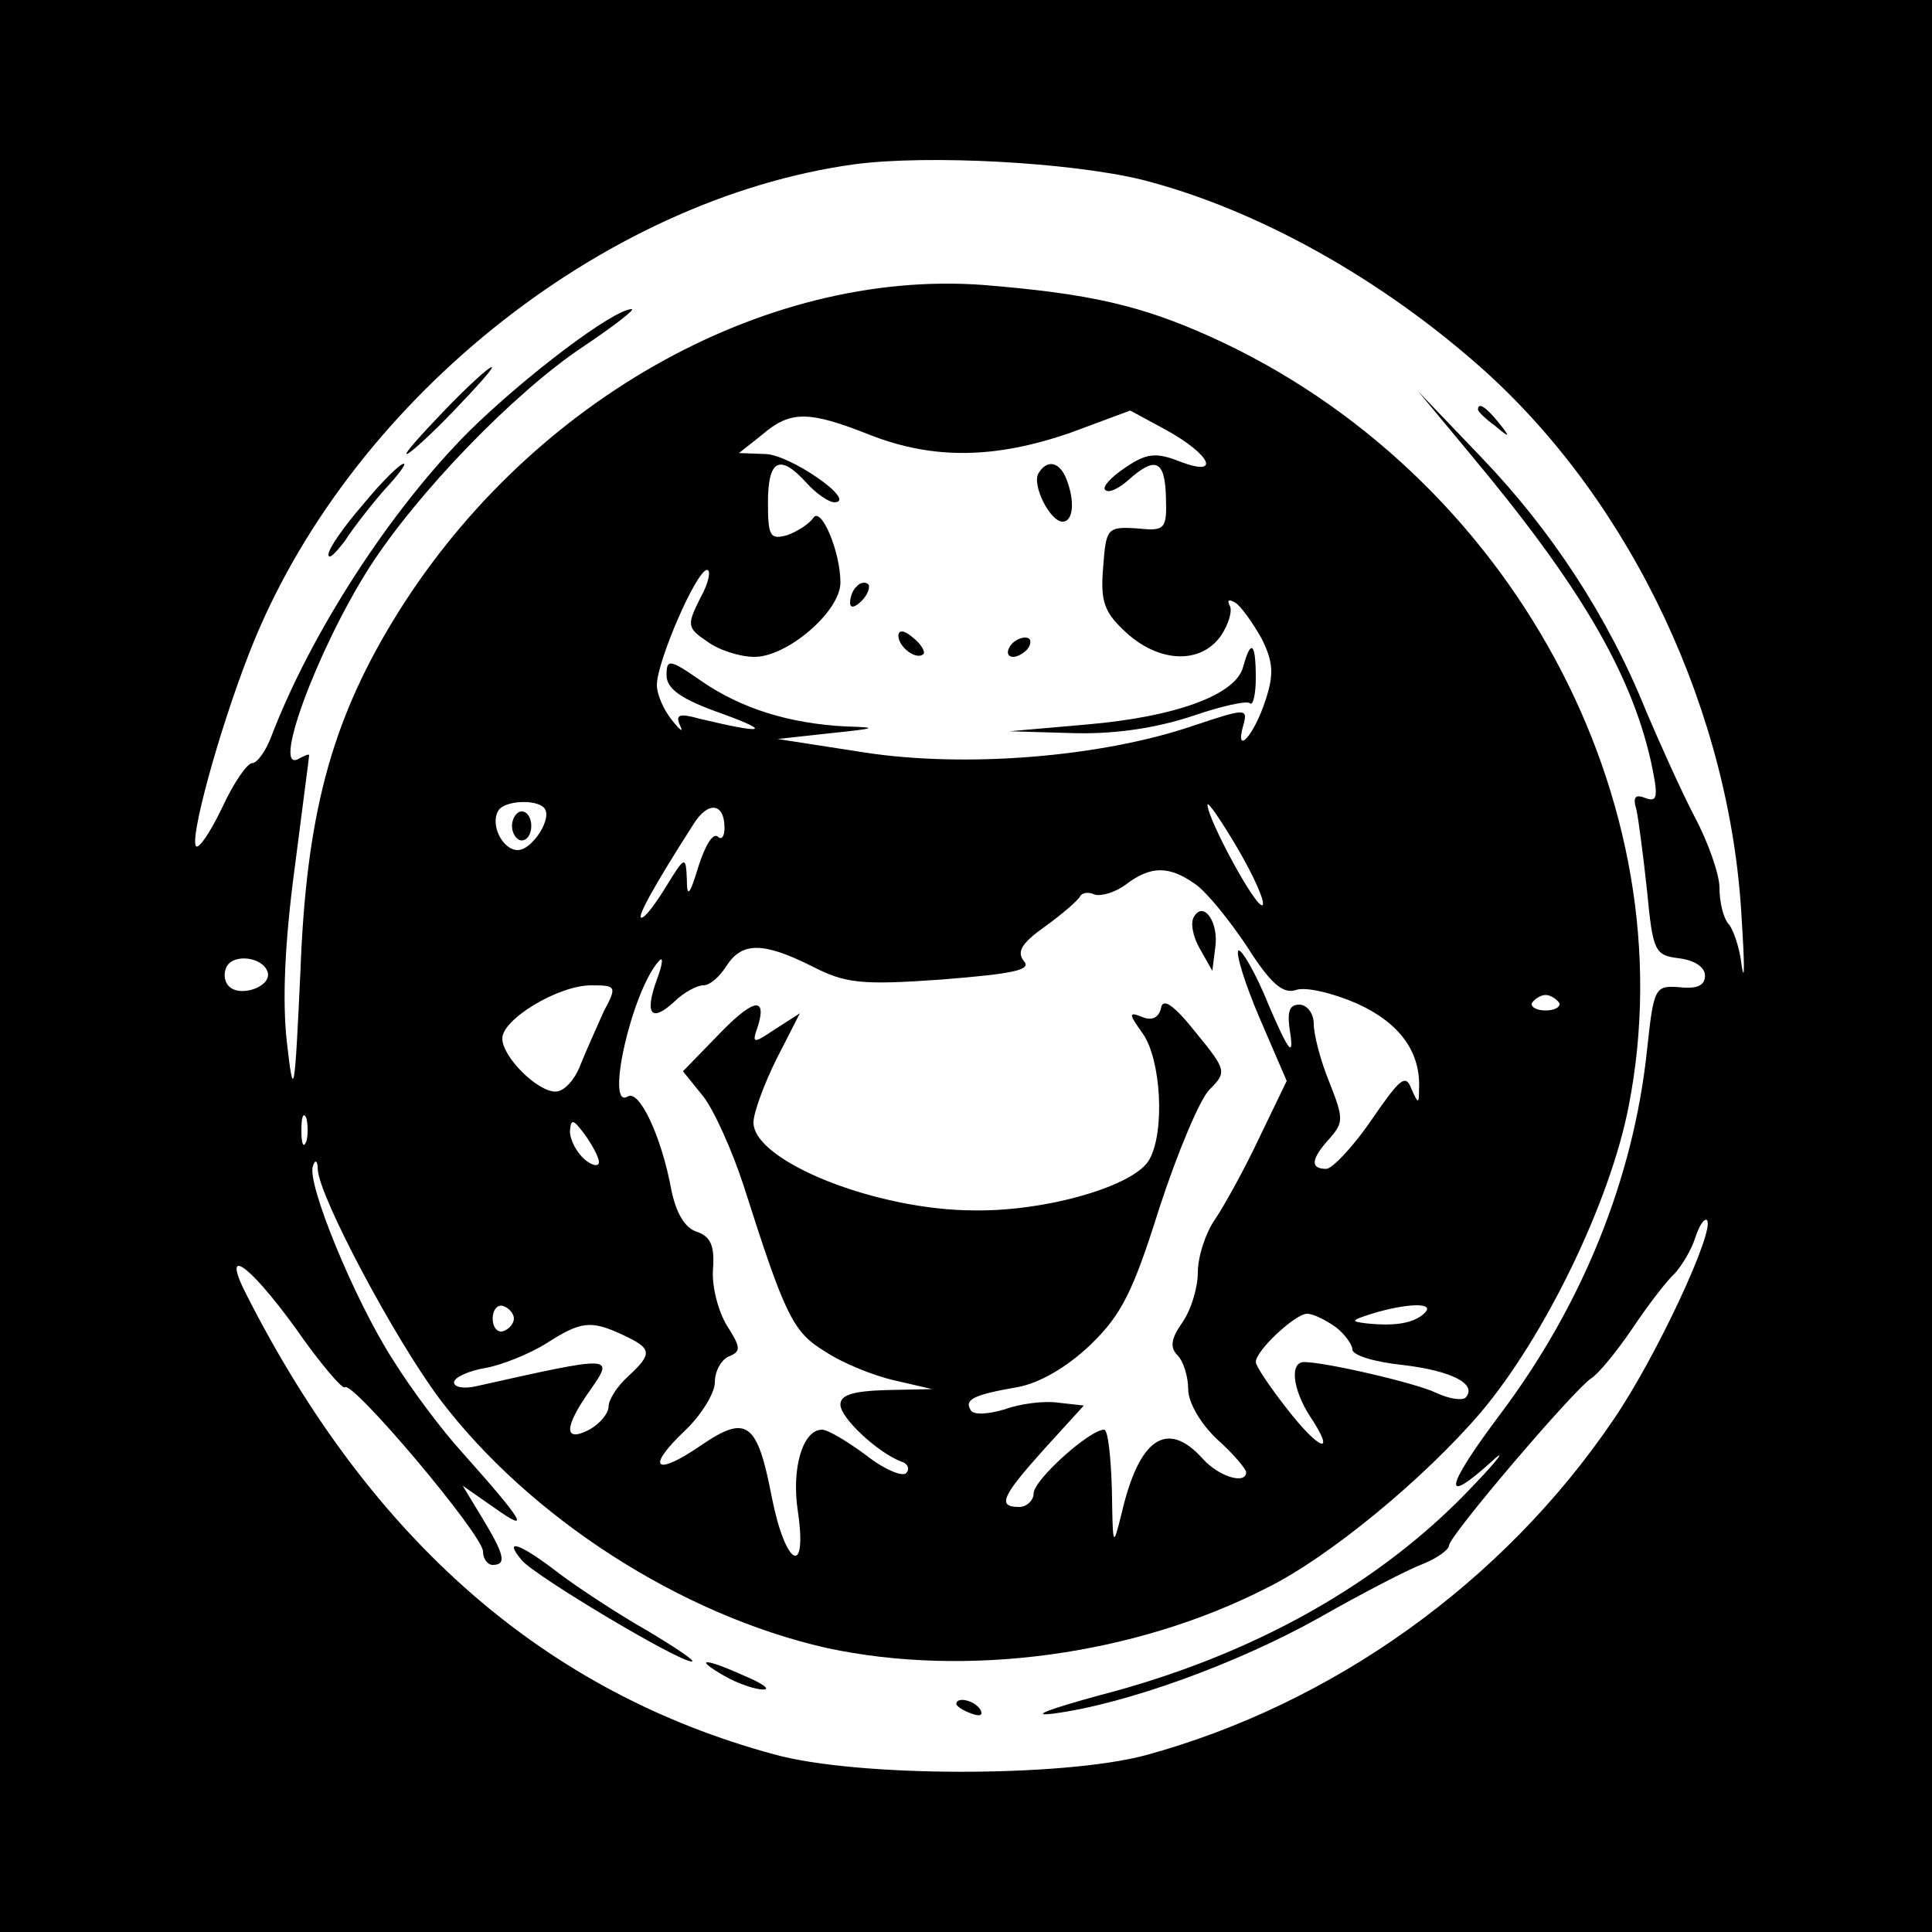 <?xml version="1.0" encoding="UTF-8"?>
<svg xmlns="http://www.w3.org/2000/svg" xmlns:xlink="http://www.w3.org/1999/xlink" width="200px" height="200px" viewBox="0 0 200 200" version="1.1">
<g id="surface1">
<path style=" stroke:none;fill-rule:nonzero;fill:rgb(0%,0%,0%);fill-opacity:1;" d="M 0 100 L 0 200 L 200 200 L 200 0 L 0 0 Z M 118.199 18.602 C 130 21.602 143 28.801 153.699 38.398 C 169 52.199 179.199 73.898 180.301 95.199 C 180.602 99.801 180.602 101.898 180.301 100 C 180.102 98.102 179.398 96.102 178.898 95.602 C 178.398 95 178 93.398 178 91.898 C 178 90.5 176.801 87.102 175.398 84.5 C 174 81.801 171.801 76.898 170.398 73.602 C 166.5 63.898 160.602 54.898 153.398 47.398 L 146.801 40.5 L 152.199 47 C 163.398 60.398 168.801 69.5 170.898 78.801 C 171.699 82.5 171.602 83.102 170.301 82.602 C 169.301 82.199 169 82.5 169.398 83.801 C 169.602 84.699 170.102 88.5 170.5 92.199 C 171.102 98.5 171.301 98.898 173.801 99.199 C 175.398 99.398 176.5 100.102 176.5 101 C 176.5 102 175.699 102.398 173.898 102.199 C 171.301 102 171.199 102.199 170.5 108.699 C 169.102 122 163.801 135.102 155.301 146.398 C 149.602 154 149.199 156 154.301 151.398 C 156 149.801 155.301 150.898 152.5 153.801 C 143 163.898 129.699 171.398 113.801 175.5 C 108.699 176.898 106.5 177.699 109 177.398 C 116.602 176.398 128.102 172.199 136.5 167.5 C 140.898 165 145.699 162.5 147.301 161.898 C 148.801 161.301 150 160.398 150 160 C 150 159 162.898 143.898 164.699 142.699 C 165.398 142.301 167.301 140 169 137.5 C 170.602 135.102 172.602 132.5 173.398 131.801 C 174.102 131 175.102 129.398 175.5 128.102 C 175.898 126.898 176.398 126.102 176.699 126.301 C 177.602 127.301 171.398 140.602 167 147 C 155.602 163.801 138 176.398 118.602 181.699 C 110 184 88.699 184 80.102 181.602 C 56.5 175.199 38.5 159.5 25.602 134.199 C 22.801 128.801 25.602 130.602 30.602 137.5 C 33.102 141.102 35.5 143.898 35.699 143.602 C 36.5 142.898 50 158.898 50 160.602 C 50 161.398 50.5 162 51 162 C 52.5 162 52.199 160.898 49.898 157.102 L 47.898 153.801 L 51.199 156.102 C 55 158.801 54.301 157.602 47.801 150.301 C 45.699 148 42.5 143.699 40.699 140.801 C 36.699 134.602 31.699 122.398 32.398 120.699 C 32.602 120 32.898 120.102 32.898 121.102 C 33.102 124 40.801 138.5 45.5 144.801 C 54.801 157.102 70.5 167.199 85.602 170.602 C 100 173.699 117.398 171.398 131.102 164.398 C 137.602 161.199 147.5 153 153.301 146.199 C 159.898 138.398 166.699 124.398 168.602 114.5 C 174.801 82.898 156.301 48.898 125.398 34.898 C 118.102 31.602 112.801 30.398 101.801 29.5 C 78.898 27.801 54.199 41.898 40.602 64.398 C 34.199 75 31.699 84.602 31.102 100.5 C 30.5 113.5 30.398 114 29.699 107.898 C 29.199 103.5 29.5 97.398 30.5 89.898 C 31.301 83.602 32 78.398 32 78.199 C 32 78 31.602 78.199 31 78.5 C 28 80.398 32.699 67.5 38.199 58.801 C 43.199 51 53.199 40.699 60.199 36 C 63.5 33.801 65.801 32 65.398 32 C 63.5 32 54.301 39 48.602 44.602 C 40.398 52.801 32.199 65.5 28.102 76.199 C 27.5 77.801 26.602 79 26.102 79 C 25.602 79 24.199 81 23 83.602 C 21.801 86.102 20.602 87.898 20.301 87.602 C 19.602 86.898 22.602 75.801 25.801 67.602 C 35.801 41.898 62.199 20.602 88.5 17 C 96.102 16 110.801 16.801 118.199 18.602 Z M 90 45 C 96.602 47.602 103 47.5 110.801 44.801 L 117 42.5 L 120.699 44.5 C 125.398 47.102 126.398 49.398 122.199 47.801 C 119.699 46.801 118.699 46.898 116.5 48.398 C 115 49.398 114.102 50.398 114.398 50.699 C 114.699 51.102 115.801 50.602 116.801 49.699 C 119.602 47.199 120.602 47.602 120.699 51.5 C 120.801 54.801 120.602 55 117.699 54.699 C 114.602 54.5 114.5 54.699 114.199 58.699 C 113.898 62.301 114.301 63.398 116.602 65.5 C 120 68.602 124.301 68.801 126.398 65.801 C 127.199 64.602 127.602 63.199 127.301 62.699 C 127 62.102 127.199 62 127.898 62.398 C 128.5 62.801 129.699 64.5 130.602 66.102 C 131.801 68.5 131.898 69.801 131 72.5 C 129.801 76.199 127.801 78.301 128.699 75.102 C 129.199 73.301 129 73.301 123.602 75.102 C 114 78.398 99.898 79.5 89.5 77.898 L 80.5 76.5 L 86 75.898 C 90.801 75.398 91 75.301 87.5 75.199 C 81.801 74.898 76.801 73.398 72.602 70.5 C 69.301 68.199 69 68.199 69 69.898 C 69 71.301 70.5 72.398 74.801 73.898 C 80 75.801 79.102 76 72.398 74.398 C 70.301 73.801 69.898 74 70.398 75.102 C 70.801 75.898 70.398 75.602 69.602 74.602 C 68.699 73.5 68 71.898 68 70.898 C 68 68.5 72.102 59 73.199 59 C 73.602 59 73.398 60.301 72.5 61.898 C 71.102 64.699 71.102 65 73.199 66.398 C 74.398 67.301 76.602 68 78.102 68 C 81.5 68 87 63.301 87 60.301 C 87 57.102 85 52.398 84.199 53.602 C 83.801 54.199 82.602 55 81.5 55.398 C 79.699 55.898 79.5 55.5 79.5 52 C 79.5 47.602 80.699 46.898 83.5 50 C 84.5 51.102 85.801 52 86.398 52 C 88.801 51.898 81.699 47 79.199 47 L 76.5 46.898 L 78.898 45 C 81.801 42.5 83.699 42.5 90 45 Z M 56.301 83.602 C 57.301 84.602 55.102 88 53.602 88 C 52 88 50.699 85.301 51.602 83.898 C 52.199 82.898 55.398 82.699 56.301 83.602 Z M 75 85.699 C 75 86.602 74.699 87 74.301 86.602 C 73.801 86.199 73 87.5 72.301 89.699 C 71.398 92.699 71.102 93 71.102 91 C 71 88.602 70.898 88.602 69 91.699 C 67.898 93.5 66.801 95 66.398 95 C 65.898 95 67.699 91.699 71.801 85.301 C 73.301 82.898 75 83.102 75 85.699 Z M 130.699 93.699 C 130.102 94.199 125 84.801 125 83.301 C 125 82.898 126.398 84.898 128.102 87.801 C 129.801 90.699 131 93.398 130.699 93.699 Z M 123.699 91.5 C 124.898 92.301 127.301 95.301 129.102 98 C 131.5 101.801 132.801 102.898 134.102 102.5 C 135.102 102.102 138 102.801 140.5 103.898 C 144.898 105.898 147.102 108.898 146.898 112.801 C 146.898 114.301 146.801 114.301 146.102 112.699 C 145.5 111.102 144.898 111.699 142 115.898 C 140.102 118.699 137.898 121 137.301 121 C 135.602 121 135.699 120 137.602 117.898 C 139.102 116.199 139.102 115.801 137.602 112 C 136.699 109.801 136 107.102 136 106 C 136 104.898 135.301 104 134.5 104 C 133.398 104 133.199 104.801 133.602 107.199 C 133.898 109.5 133.301 108.602 131.398 104.199 C 130 100.699 128.5 98.199 128.199 98.398 C 127.898 98.699 128.898 101.898 130.398 105.398 L 133.199 111.898 L 130.398 117.699 C 128.898 120.898 126.801 124.699 125.801 126.199 C 124.801 127.602 124 130.102 124 131.699 C 124 133.301 123.301 135.602 122.398 136.898 C 121.199 138.602 121.102 139.5 121.898 140.301 C 122.5 140.898 123 142.5 123 143.801 C 123 145.199 124.301 147.398 126 149 C 127.699 150.5 129 152.102 129 152.398 C 129 153.699 126.199 152.898 124.5 151 C 120.801 146.898 117.898 148.898 116.102 156.699 C 115.199 160.301 115.199 160.199 115.102 154.199 C 115 150.801 114.699 148 114.301 148 C 112.801 148 107 153.199 107 154.602 C 107 155.301 106.301 156 105.5 156 C 103.199 156 103.699 154.898 108.102 150 L 112.199 145.5 L 109.5 145.199 C 108.102 145 105.602 145.301 104 145.898 C 102.301 146.398 100.801 146.5 100.5 146 C 99.801 144.898 100.699 144.398 105.301 143.602 C 107.602 143.199 110.5 141.5 112.898 139.199 C 116.102 136.102 117.301 133.699 120 125.102 C 121.898 119.301 124.199 113.801 125.199 112.801 C 127 111 127 110.801 123.801 106.898 C 121.5 104 120.398 103.301 120.199 104.301 C 120 105.301 119.301 105.699 118.301 105.301 C 116.801 104.699 116.801 104.898 118.301 107 C 120.199 109.699 120.602 117.102 119 120 C 117.602 122.699 108.5 125.398 100.898 125.301 C 90.699 125.301 78 120.199 78 116.199 C 78 115.199 79.102 112.199 80.398 109.602 L 82.801 104.898 L 80.301 106.5 C 77.898 108.102 77.801 108.102 78.5 106.102 C 79.398 103 77.801 103.5 74.102 107.398 L 70.699 110.898 L 72.801 113.5 C 73.898 114.898 75.801 119.102 77 122.801 C 81.301 136.301 82.102 137.898 85.398 139.898 C 87.199 141.102 90.398 142.398 92.602 142.898 L 96.5 143.801 L 91.801 143.898 C 88.301 144 87 144.398 87 145.398 C 87 146.801 90.898 150.398 93.301 151.301 C 94 151.5 94.199 152.102 93.801 152.5 C 93.398 152.898 91.5 152.102 89.602 150.602 C 87.699 149.199 85.699 148 85.102 148 C 83.102 148 81.898 152 82.602 156.5 C 83.602 163.398 81.301 162.102 79.898 155 C 78.398 147.199 77.301 146.398 72.602 149.602 C 67.801 152.898 66.801 152 70.898 148.102 C 72.602 146.5 74 144.199 74 143.102 C 74 141.898 74.699 140.699 75.5 140.398 C 76.699 139.898 76.699 139.5 75.301 137.301 C 74.398 135.898 73.699 133.301 73.801 131.5 C 74 129 73.602 128 72.102 127.5 C 70.898 127.102 70 125.602 69.5 123.199 C 68.5 117.699 66.199 112.801 65 113.5 C 62.602 115 65.398 102.602 68.199 99.5 C 68.699 98.898 68.602 99.801 68 101.398 C 66.699 105 67.398 105.898 69.801 103.699 C 70.801 102.699 72.199 102 72.801 102 C 73.5 102 74.5 101.102 75.199 100 C 76.801 97.5 79 97.5 84 100 C 87.5 101.801 89.102 102 97.5 101.398 C 105 100.801 106.801 100.398 106 99.5 C 105.199 98.5 105.801 97.602 108.199 95.898 C 110 94.602 111.602 93.199 111.801 92.801 C 112 92.398 112.699 92.301 113.301 92.602 C 114 92.801 115.398 92.398 116.5 91.602 C 119.102 89.602 121 89.602 123.699 91.5 Z M 27.699 100.602 C 28.199 102.102 24.898 103.301 23.699 102.102 C 23.199 101.602 23.102 100.699 23.5 100 C 24.301 98.699 27.199 99.102 27.699 100.602 Z M 62.5 104.699 C 61.801 106.301 60.699 108.699 60.102 110.199 C 59.5 111.801 58.398 113 57.5 113 C 55.602 113 52 109.398 52 107.5 C 52 105.5 57.801 102 61.199 102 C 63.801 102 63.898 102.102 62.5 104.699 Z M 161.398 103.801 C 161.602 104.199 161 104.602 160 104.602 C 159 104.602 158.398 104.199 158.602 103.801 C 158.898 103.398 159.5 103 160 103 C 160.5 103 161.102 103.398 161.398 103.801 Z M 31.699 118.199 C 31.398 118.898 31.199 118.398 31.199 117 C 31.199 115.602 31.398 115.102 31.699 115.699 C 31.898 116.398 31.898 117.602 31.699 118.199 Z M 62 120.301 C 62 120.801 61.301 120.699 60.5 120 C 59.699 119.301 59 118 59 117.102 C 59.102 115.801 59.301 115.801 60.5 117.398 C 61.301 118.5 62 119.801 62 120.301 Z M 53.199 136.5 C 53.199 137 52.699 137.602 52.102 137.801 C 51.5 138 51 137.398 51 136.5 C 51 135.602 51.5 135 52.102 135.199 C 52.699 135.398 53.199 136 53.199 136.5 Z M 147.5 135.898 C 146.398 137 144.398 137.301 141.5 137 C 139.801 136.801 139.801 136.699 142 136 C 145.602 134.898 148.602 134.801 147.5 135.898 Z M 138.301 137.398 C 139.199 138.102 140 139.199 140 139.699 C 140 140.301 142.301 141 145.199 141.301 C 150.301 141.898 153 143.301 151.699 144.699 C 151.301 145 150 144.801 148.699 144.199 C 146.699 143.199 137.199 141 135 141 C 133.5 141 133.801 143.801 135.602 146.602 C 138.398 150.801 136.602 150.199 133.199 145.801 C 131.398 143.5 130 141.398 130 141 C 130 139.801 134.102 136 135.301 136 C 136 136 137.301 136.699 138.301 137.398 Z M 64.5 138.199 C 67.5 139.602 67.602 140.102 65 142.5 C 63.898 143.5 63 144.898 63 145.602 C 63 146.301 62.102 147.398 61 148 C 58.301 149.398 58.398 147.699 61.102 143.898 C 63.602 140.301 63.602 140.301 49.301 143.5 C 48 143.801 47 143.602 47 143.102 C 47 142.602 48.5 141.898 50.301 141.602 C 52 141.301 54.898 140.102 56.5 139.102 C 60.102 136.801 61.102 136.602 64.5 138.199 Z M 64.5 138.199 "/>
<path style=" stroke:none;fill-rule:nonzero;fill:rgb(0%,0%,0%);fill-opacity:1;" d="M 46 42.5 C 43.602 45 41.801 47 42.102 47 C 42.398 47 44.602 45 47 42.5 C 49.398 40 51.199 38 50.898 38 C 50.602 38 48.398 40 46 42.5 Z M 46 42.5 "/>
<path style=" stroke:none;fill-rule:nonzero;fill:rgb(0%,0%,0%);fill-opacity:1;" d="M 153 42.398 C 153 42.602 153.801 43.398 154.801 44.102 C 156.301 45.398 156.398 45.301 155.102 43.699 C 153.801 42.102 153 41.602 153 42.398 Z M 153 42.398 "/>
<path style=" stroke:none;fill-rule:nonzero;fill:rgb(0%,0%,0%);fill-opacity:1;" d="M 37.602 52.199 C 35.602 54.5 34 56.801 34 57.398 C 34 58 34.699 57.301 35.699 56 C 36.602 54.602 38.398 52.301 39.801 50.699 C 41.199 49.199 42.102 48 41.801 48 C 41.398 48 39.5 49.898 37.602 52.199 Z M 37.602 52.199 "/>
<path style=" stroke:none;fill-rule:nonzero;fill:rgb(0%,0%,0%);fill-opacity:1;" d="M 54 161.5 C 55.301 163.102 70.199 172 71.602 172 C 72.102 172 70 170.602 67 168.801 C 64 167.102 59.898 164.398 57.898 162.898 C 53.898 159.801 52 159.102 54 161.5 Z M 54 161.5 "/>
<path style=" stroke:none;fill-rule:nonzero;fill:rgb(0%,0%,0%);fill-opacity:1;" d="M 75 173.5 C 76.398 174.301 78.199 174.898 79 174.898 C 79.801 174.898 79 174.301 77.102 173.5 C 72.898 171.602 71.699 171.602 75 173.5 Z M 75 173.5 "/>
<path style=" stroke:none;fill-rule:nonzero;fill:rgb(0%,0%,0%);fill-opacity:1;" d="M 99 176.398 C 99 176.602 99.699 177.102 100.602 177.398 C 101.398 177.699 101.801 177.602 101.5 177 C 100.898 176 99 175.602 99 176.398 Z M 99 176.398 "/>
<path style=" stroke:none;fill-rule:nonzero;fill:rgb(0%,0%,0%);fill-opacity:1;" d="M 107.5 49 C 106.801 50.199 108.699 54 110 54 C 111.102 54 111.301 51.898 110.398 49.602 C 109.699 47.801 108.398 47.5 107.5 49 Z M 107.5 49 "/>
<path style=" stroke:none;fill-rule:nonzero;fill:rgb(0%,0%,0%);fill-opacity:1;" d="M 88.699 60.699 C 88.301 61 88 61.801 88 62.398 C 88 63 88.5 62.898 89.199 62.199 C 89.801 61.602 90.102 60.801 89.898 60.5 C 89.602 60.199 89 60.301 88.699 60.699 Z M 88.699 60.699 "/>
<path style=" stroke:none;fill-rule:nonzero;fill:rgb(0%,0%,0%);fill-opacity:1;" d="M 93 65.801 C 93 67 94.898 68.398 95.602 67.699 C 95.801 67.5 95.398 66.699 94.5 66 C 93.602 65.199 93 65.199 93 65.801 Z M 93 65.801 "/>
<path style=" stroke:none;fill-rule:nonzero;fill:rgb(0%,0%,0%);fill-opacity:1;" d="M 104.5 67 C 104.199 67.5 104.301 68 104.898 68 C 105.398 68 106.199 67.5 106.5 67 C 106.801 66.398 106.699 66 106.102 66 C 105.602 66 104.801 66.398 104.5 67 Z M 104.5 67 "/>
<path style=" stroke:none;fill-rule:nonzero;fill:rgb(0%,0%,0%);fill-opacity:1;" d="M 128.699 69 C 128 71.898 121.801 74.199 112.5 75 L 104.5 75.699 L 111.301 75.898 C 115.699 76 119.898 75.301 123.5 74.102 C 126.398 73.102 129.102 72.5 129.398 72.801 C 129.699 73.102 130 71.898 130 70.199 C 130 66.5 129.5 66.102 128.699 69 Z M 128.699 69 "/>
<path style=" stroke:none;fill-rule:nonzero;fill:rgb(0%,0%,0%);fill-opacity:1;" d="M 53 85.5 C 53 86.301 53.5 87 54 87 C 54.602 87 55 86.301 55 85.5 C 55 84.699 54.602 84 54 84 C 53.5 84 53 84.699 53 85.5 Z M 53 85.5 "/>
<path style=" stroke:none;fill-rule:nonzero;fill:rgb(0%,0%,0%);fill-opacity:1;" d="M 123.602 94.898 C 123.199 95.5 123.5 97 124.199 98.199 L 125.5 100.5 L 125.801 98.102 C 126.199 95.5 124.602 93.199 123.602 94.898 Z M 123.602 94.898 "/>
</g>
</svg>
